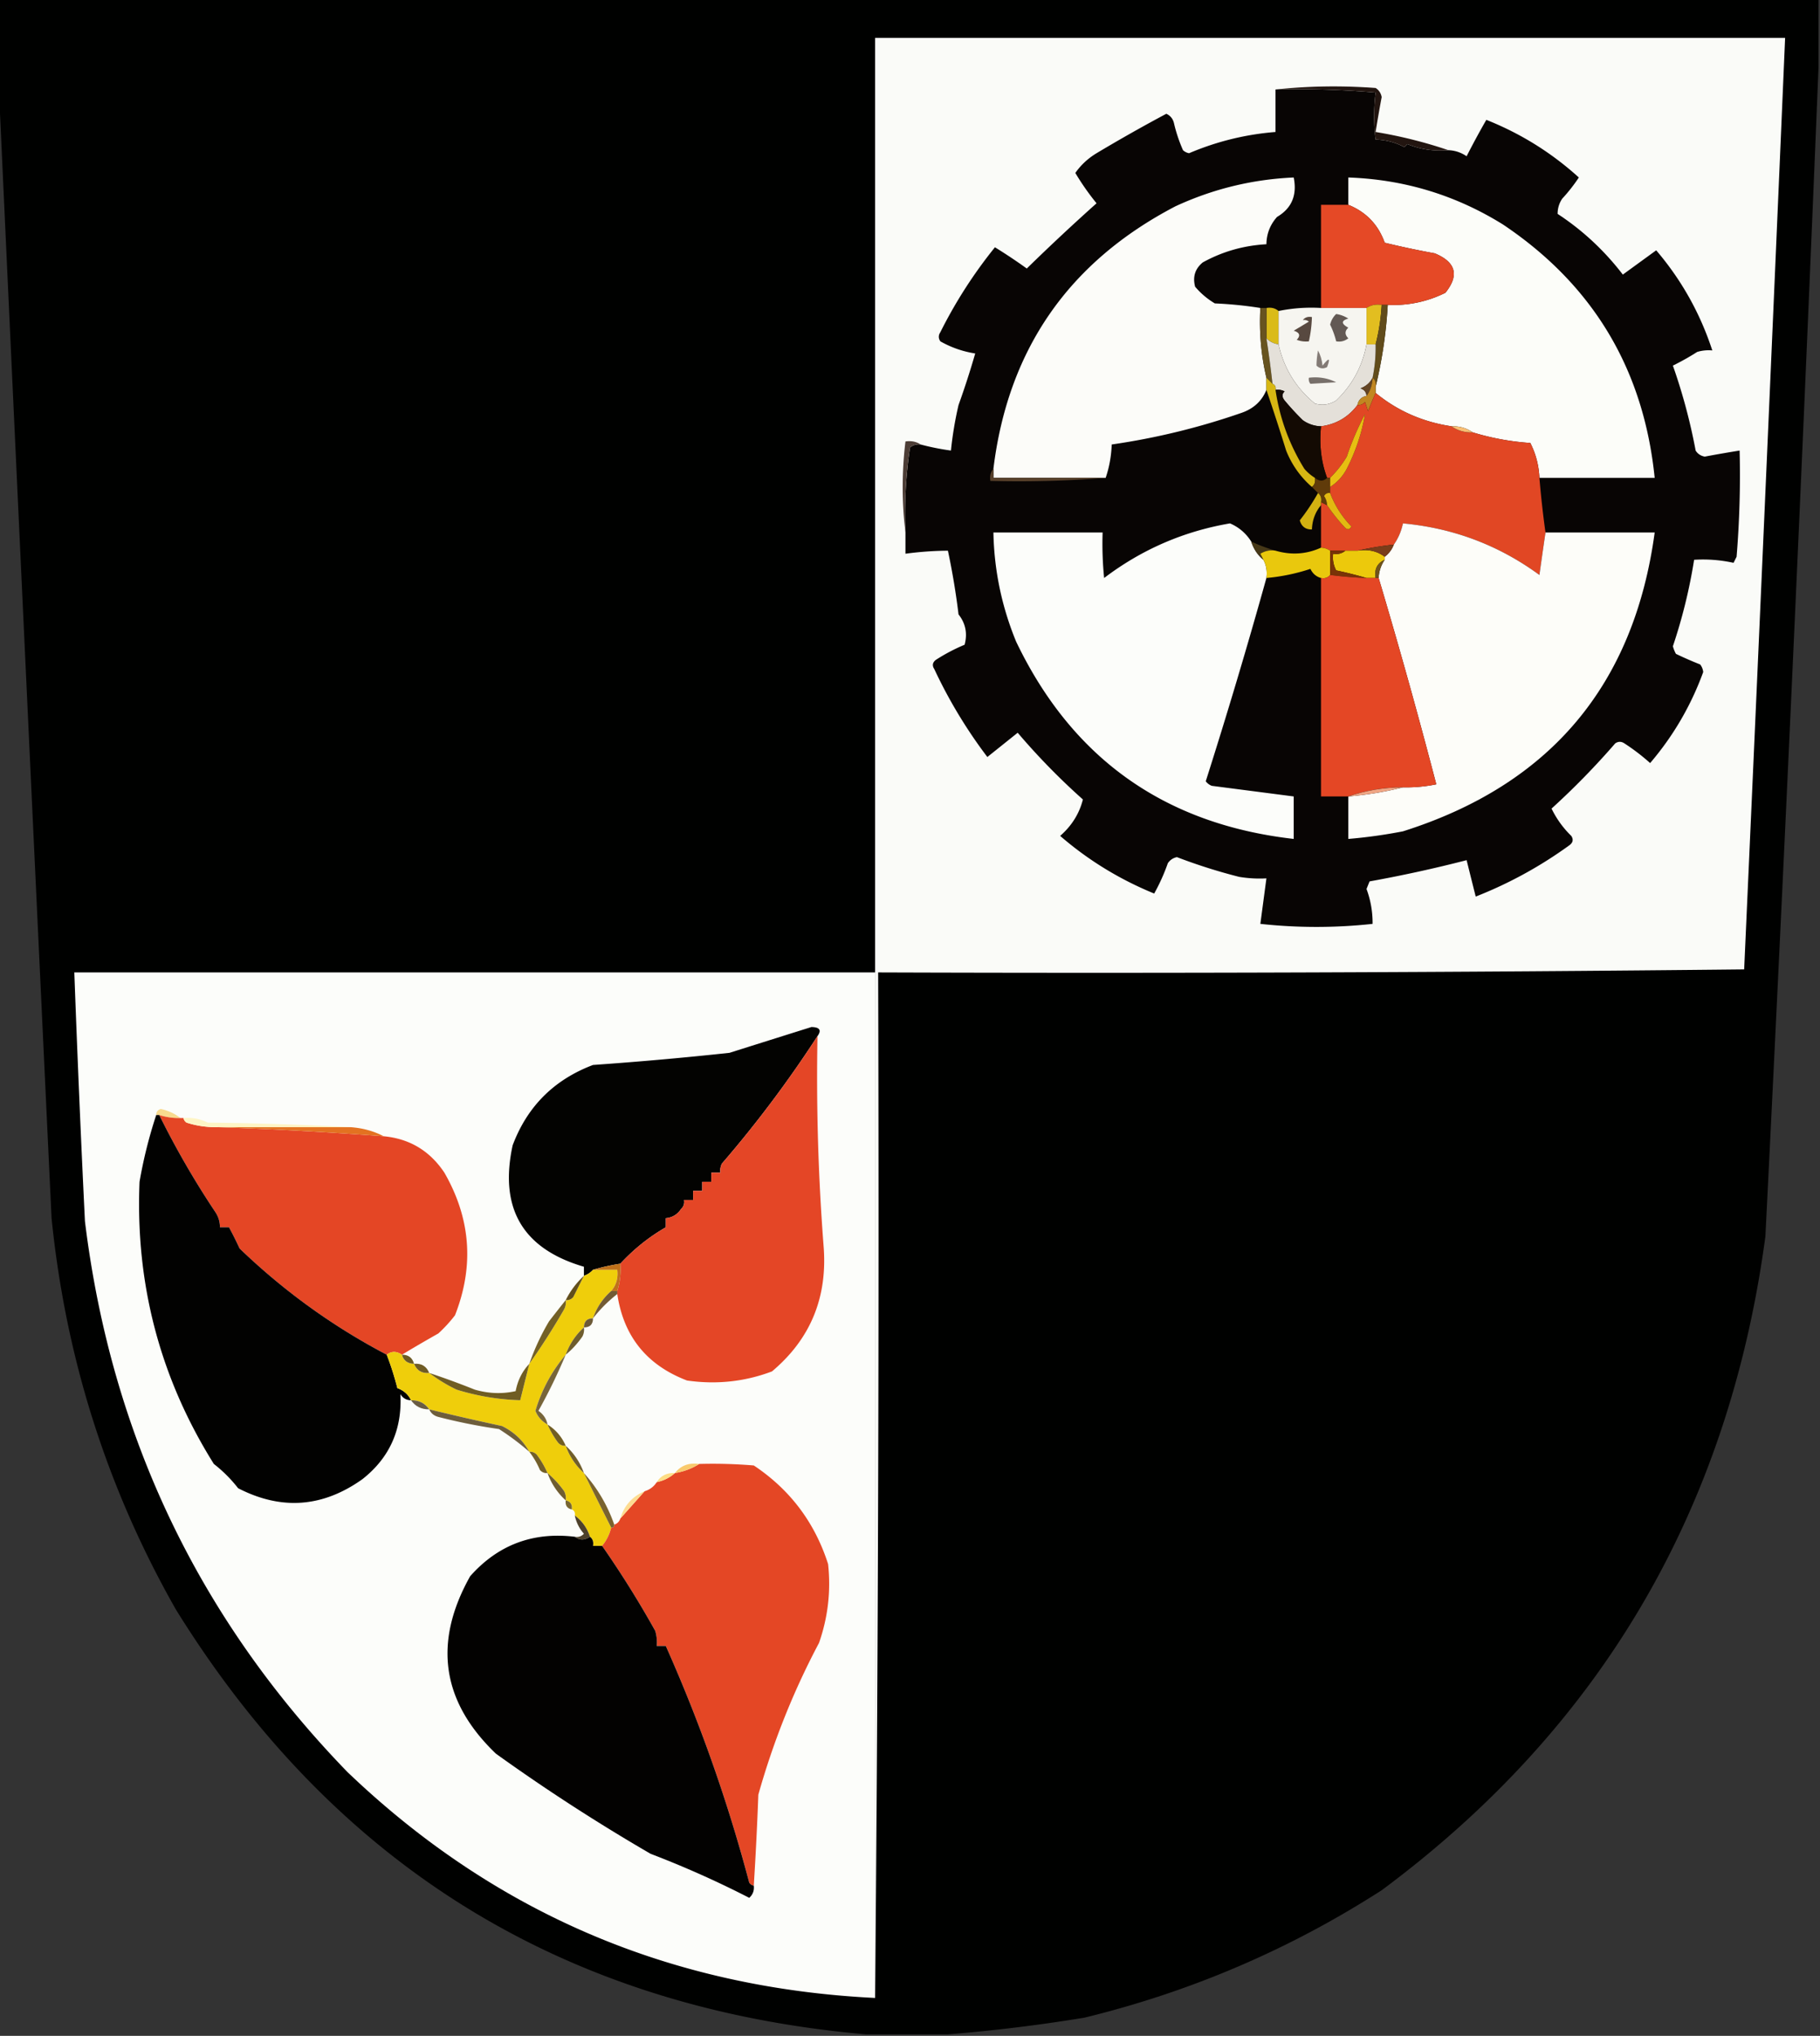 <svg xmlns="http://www.w3.org/2000/svg" width="600" height="671" style="shape-rendering:geometricPrecision;text-rendering:geometricPrecision;image-rendering:optimizeQuality;fill-rule:evenodd;clip-rule:evenodd"><rect width="100%" height="100%" fill="#333333" stroke="none"/><path style="opacity:1" fill="#000100" d="M-.5-.5h600v23a41175.16 41175.16 0 0 1-17.5 385c-12.081 90.065-54.248 161.898-126.5 215.5-30.232 19.443-62.898 33.443-98 42a547.312 547.312 0 0 1-45 5.5h-27c-99.172-8.668-175.005-55.335-227.5-140-22.667-39.845-36.333-82.845-41-129A270717.795 270717.795 0 0 1-.5 26.5v-27z"/><path style="opacity:1" fill="#fafbf8" d="M288.5 658.5v-646h300a141505.286 141505.286 0 0 1-13.5 307c-95.096.999-190.263 1.332-285.5 1 .333 113.404 0 226.07-1 338z"/><path style="opacity:1" fill="#080504" d="M420.5 29.5a303.242 303.242 0 0 1 33 1c-.646 5.25-.646 10.417 0 15.5 3.403.1 6.57.934 9.5 2.5l1-1c4.294 1.748 8.794 2.415 13.5 2 2.177.086 4.177.753 6 2a266.164 266.164 0 0 1 6.5-12c11.33 4.503 21.497 10.836 30.5 19a55.482 55.482 0 0 1-5.5 7c-1.009 1.525-1.509 3.192-1.5 5 8.206 5.366 15.373 12.033 21.5 20 3.675-2.672 7.342-5.338 11-8 8.326 9.744 14.493 20.744 18.5 33a12.93 12.93 0 0 0-5 .5 82.033 82.033 0 0 1-8 4.5 188.146 188.146 0 0 1 7.5 28c.674 1.078 1.674 1.745 3 2 3.837-.723 7.67-1.389 11.5-2a326.57 326.57 0 0 1-1 35l-1 2a46.755 46.755 0 0 0-13-1 175.228 175.228 0 0 1-7 28.5c.235.873.569 1.707 1 2.5a118.063 118.063 0 0 0 8 3.5 4.933 4.933 0 0 1 1 2.5c-4.031 11.064-9.865 21.064-17.5 30a68.24 68.24 0 0 0-8.5-6.5c-1-.667-2-.667-3 0a253.313 253.313 0 0 1-21 21.5 31.873 31.873 0 0 0 6.5 9c.749 1.135.583 2.135-.5 3-9.66 7.017-19.994 12.684-31 17a3186.025 3186.025 0 0 1-3-12 440.166 440.166 0 0 1-32 7l-1 2.5a32.135 32.135 0 0 1 2 11.5 171.668 171.668 0 0 1-37 0l2-15a40.914 40.914 0 0 1-9-.5 183.03 183.03 0 0 1-20.5-6.5c-1.261.259-2.261.926-3 2a63.724 63.724 0 0 1-4.5 10c-11.442-4.683-21.775-11.017-31-19 3.817-3.326 6.317-7.326 7.5-12a223.282 223.282 0 0 1-21.5-22 7143.57 7143.57 0 0 1-10 8 160.632 160.632 0 0 1-17.5-29c-.749-1.135-.583-2.135.5-3a59.918 59.918 0 0 1 9.5-5c.996-3.707.33-7.041-2-10a241.199 241.199 0 0 0-3.5-21c-4.693.04-9.359.373-14 1v-7a147.85 147.85 0 0 1 1.5-28c1.011-.837 2.178-1.17 3.5-1a81.802 81.802 0 0 0 10 2c.511-5.04 1.344-10.04 2.5-15a277.628 277.628 0 0 0 5.5-17 33.75 33.75 0 0 1-11.5-4c-.667-1-.667-2 0-3a154.46 154.46 0 0 1 18-28 175.922 175.922 0 0 1 10.5 7 705.028 705.028 0 0 1 23-21.5 83.734 83.734 0 0 1-7-10c1.848-2.629 4.181-4.795 7-6.5a539.976 539.976 0 0 1 23-13c1.299.59 2.132 1.59 2.5 3a49.913 49.913 0 0 0 3 9 3.942 3.942 0 0 0 2 1c9.144-3.884 18.644-6.217 28.5-7v-14z"/><path style="opacity:1" fill="#221510" d="M420.5 29.5c10.826-1.159 21.826-1.326 33-.5 1.078.674 1.745 1.674 2 3a416.07 416.07 0 0 0-2 11.5 151.245 151.245 0 0 1 24 6c-4.706.415-9.206-.252-13.5-2l-1 1c-2.93-1.566-6.097-2.4-9.5-2.5-.646-5.083-.646-10.25 0-15.5a303.242 303.242 0 0 0-33-1z"/><path style="opacity:1" fill="#fcfcf9" d="M415.5 101.5c-.421 7.911.245 15.577 2 23v4c-1.453 3.599-4.119 6.099-8 7.5a230.673 230.673 0 0 1-43 10.5c-.146 3.887-.813 7.554-2 11h-37v-3c4.815-39.323 24.815-68.156 60-86.5 12.375-5.73 25.375-8.896 39-9.5 1.169 5.827-.664 10.16-5.5 13-2.287 2.572-3.453 5.572-3.5 9-7.517.413-14.517 2.413-21 6-2.531 2.094-3.364 4.76-2.5 8a25.549 25.549 0 0 0 6.5 5.5c5.082.219 10.082.719 15 1.5z"/><path style="opacity:1" fill="#fcfdf9" d="M507.5 157.5c-.18-4.076-1.18-7.909-3-11.5a84.397 84.397 0 0 1-19-3.5c-2.015-1.424-4.348-2.09-7-2-9.489-1.429-17.822-5.096-25-11v-2a151.223 151.223 0 0 0 4-27c6.736.269 13.069-1.064 19-4 4.638-5.777 3.472-10.11-3.5-13a287.73 287.73 0 0 1-16.5-3.5c-2.131-5.964-6.131-10.13-12-12.5v-9c18.422.642 35.422 5.808 51 15.5 29.71 19.907 46.376 47.741 50 83.5h-38z"/><path style="opacity:1" fill="#e54926" d="M444.5 67.5c5.869 2.37 9.869 6.536 12 12.5a287.73 287.73 0 0 0 16.5 3.5c6.972 2.89 8.138 7.223 3.5 13-5.931 2.936-12.264 4.269-19 4h-2c-1.915-.284-3.581.049-5 1h-15v-34h9z"/><path style="opacity:1" fill="#e2be20" d="M455.5 100.5a68.045 68.045 0 0 1-2 13h-3v-12c1.419-.951 3.085-1.284 5-1z"/><path style="opacity:1" fill="#dabb19" d="M417.5 101.5c1.599-.268 2.932.066 4 1v11c-1.562-.233-2.895-.9-4-2v-10z"/><path style="opacity:1" fill="#f6f5f0" d="M435.5 101.5h15v12c-1.372 7.246-4.706 13.413-10 18.5-2.195 1.373-4.529 1.706-7 1-6.219-5.069-10.219-11.569-12-19.5v-11a53.805 53.805 0 0 1 14-1z"/><path style="opacity:1" fill="#584940" d="M429.5 105.5c.709-.904 1.709-1.237 3-1a41.541 41.541 0 0 1-1 8 8.43 8.43 0 0 1-4-.5c1.315-1.395.981-2.395-1-3l5-3a2.428 2.428 0 0 0-2-.5z"/><path style="opacity:1" fill="#635954" d="M440.5 103.5c1.422.209 2.755.709 4 1.5-2.391.691-2.391 1.691 0 3-1.211 1.113-1.211 2.28 0 3.5-1.189.929-2.522 1.262-4 1a27.23 27.23 0 0 0-2-5.5c.362-1.434 1.028-2.601 2-3.5z"/><path style="opacity:1" fill="#614c1b" d="M455.5 100.5h2a151.223 151.223 0 0 1-4 27c.237-1.291-.096-2.291-1-3a49.369 49.369 0 0 0 1-11 68.045 68.045 0 0 0 2-13z"/><path style="opacity:1" fill="#675320" d="M415.5 101.5h2v10a348.078 348.078 0 0 1 2 15l-2-2c-1.755-7.423-2.421-15.089-2-23z"/><path style="opacity:1" fill="#e4e0d9" d="M417.5 111.5c1.105 1.1 2.438 1.767 4 2 1.781 7.931 5.781 14.431 12 19.5 2.471.706 4.805.373 7-1 5.294-5.087 8.628-11.254 10-18.5h3a49.369 49.369 0 0 1-1 11c-.816 1.644-2.15 2.81-4 3.5 1.256.417 1.923 1.25 2 2.5-1.644.31-2.644 1.31-3 3-3.004 3.997-7.004 6.33-12 7a10.776 10.776 0 0 1-6-2 84.544 84.544 0 0 1-6-6.5c-.924-1.15-.924-2.15 0-3a4.934 4.934 0 0 0-3-.5c.172-.992-.162-1.658-1-2a348.078 348.078 0 0 0-2-15z"/><path style="opacity:1" fill="#776f6a" d="M431.5 124.5c3.222-.392 6.222.108 9 1.5-2.968.17-5.801.336-8.5.5a2.428 2.428 0 0 1-.5-2z"/><path style="opacity:1" fill="#837a75" d="M434.5 115.5c.802 1.452 1.302 3.118 1.5 5 2.173-2.777 2.673-2.61 1.5.5-1.284.684-2.451.517-3.5-.5.019-1.607.185-3.274.5-5z"/><path style="opacity:1" fill="#644524" d="M452.5 124.5c-.095 2.286-.762 4.286-2 6-.077-1.25-.744-2.083-2-2.5 1.85-.69 3.184-1.856 4-3.5z"/><path style="opacity:1" fill="#c18721" d="M452.5 124.5c.904.709 1.237 1.709 1 3v2a219.403 219.403 0 0 0-2.5 6l-1-3c-.671.752-1.504 1.086-2.5 1 .356-1.69 1.356-2.69 3-3 1.238-1.714 1.905-3.714 2-6z"/><path style="opacity:1" fill="#e14724" d="M453.5 129.5c7.178 5.904 15.511 9.571 25 11 2.015 1.424 4.348 2.09 7 2a84.397 84.397 0 0 0 19 3.5c1.82 3.591 2.82 7.424 3 11.5a330.742 330.742 0 0 0 2 18c-.666 4.517-1.333 9.183-2 14-13.373-9.794-28.373-15.46-45-17a18.654 18.654 0 0 1-3 7 104.987 104.987 0 0 0-12 2h-9a5.727 5.727 0 0 0-3-1v-15l2 1a60.115 60.115 0 0 0 6 7.5c.832.688 1.498.521 2-.5-3.104-3.216-5.437-6.882-7-11v-2c2.336-1.504 4.169-3.504 5.5-6 2.932-5.746 4.932-11.746 6-18a92.138 92.138 0 0 0-6 14 35.406 35.406 0 0 1-5.5 7h-1c-1.95-5.235-2.617-10.902-2-17 4.996-.67 8.996-3.003 12-7 .996.086 1.829-.248 2.5-1l1 3a219.403 219.403 0 0 1 2.5-6z"/><path style="opacity:1" fill="#130a03" d="M420.5 128.5a4.934 4.934 0 0 1 3 .5c-.924.85-.924 1.85 0 3a84.544 84.544 0 0 0 6 6.5 10.776 10.776 0 0 0 6 2c-.617 6.098.05 11.765 2 17-1.205 1.186-2.539 1.186-4 0a14.698 14.698 0 0 1-3.5-3c-4.97-8.041-8.137-16.708-9.5-26z"/><path style="opacity:1" fill="#f8be73" d="M478.5 140.5c2.652-.09 4.985.576 7 2-2.652.09-4.985-.576-7-2z"/><path style="opacity:1" fill="#d7b713" d="m417.5 124.5 2 2c.838.342 1.172 1.008 1 2 1.363 9.292 4.53 17.959 9.5 26a14.698 14.698 0 0 0 3.5 3c.237 1.291-.096 2.291-1 3-3.776-3.285-6.61-7.285-8.5-12a779.2 779.2 0 0 0-6.5-20v-4z"/><path style="opacity:1" fill="#57402a" d="M327.5 154.5v3h37a361.608 361.608 0 0 1-38 1c-.268-1.599.066-2.932 1-4z"/><path style="opacity:1" fill="#e7bf12" d="M438.5 160.5v-3a35.406 35.406 0 0 0 5.5-7 92.138 92.138 0 0 1 6-14c-1.068 6.254-3.068 12.254-6 18-1.331 2.496-3.164 4.496-5.5 6z"/><path style="opacity:1" fill="#603b0a" d="M433.5 157.5c1.461 1.186 2.795 1.186 4 0h1v5c-.876-.131-1.543.202-2 1a5.576 5.576 0 0 1 1 3l-2-1c.237-1.291-.096-2.291-1-3l-2-2c.904-.709 1.237-1.709 1-3z"/><path style="opacity:1" fill="#4c3d36" d="M303.5 146.5c-1.322-.17-2.489.163-3.5 1a147.85 147.85 0 0 0-1.5 28c-1.212-9.848-1.212-19.848 0-30 1.915-.284 3.581.049 5 1z"/><path style="opacity:1" fill="#d2b111" d="M434.5 162.5c.904.709 1.237 1.709 1 3v1c-1.88 2.255-2.88 4.922-3 8-2.09.05-3.423-.95-4-3a68.363 68.363 0 0 0 6-9z"/><path style="opacity:1" fill="#e2b911" d="M438.5 162.5c1.563 4.118 3.896 7.784 7 11-.502 1.021-1.168 1.188-2 .5a60.115 60.115 0 0 1-6-7.5 5.576 5.576 0 0 0-1-3c.457-.798 1.124-1.131 2-1z"/><path style="opacity:1" fill="#fcfdfa" d="M412.5 178.5c.798 2.466 2.131 4.466 4 6 .961 1.765 1.295 3.765 1 6a1928.907 1928.907 0 0 1-20 67 4.457 4.457 0 0 0 2 1.5l27 3.5v14c-42.528-4.838-73.028-26.505-91.5-65-4.759-11.559-7.259-23.559-7.5-36h36a112.97 112.97 0 0 0 .5 15c12.372-9.384 26.205-15.384 41.5-18 2.944 1.277 5.277 3.277 7 6z"/><path style="opacity:1" fill="#fdfdf9" d="M509.5 175.5h36c-6.825 50.33-34.492 83.163-83 98.5a167.251 167.251 0 0 1-18 2.5v-14c6.209-.521 12.209-1.521 18-3a49.369 49.369 0 0 0 11-1 2029.04 2029.04 0 0 0-19-68c.104-2.203.77-4.203 2-6v-1a8.941 8.941 0 0 0 3-4 18.654 18.654 0 0 0 3-7c16.627 1.54 31.627 7.206 45 17 .667-4.817 1.334-9.483 2-14z"/><path style="opacity:1" fill="#463818" d="M412.5 178.5a59.167 59.167 0 0 0 8 3c-1.788-.285-3.455.048-5 1 .363.683.696 1.35 1 2-1.869-1.534-3.202-3.534-4-6z"/><path style="opacity:1" fill="#e9c80d" d="M435.5 180.5a5.727 5.727 0 0 1 3 1v8c-.709.904-1.709 1.237-3 1-1.574-.437-2.741-1.437-3.5-3a64.88 64.88 0 0 1-14.5 3c.295-2.235-.039-4.235-1-6a43.836 43.836 0 0 0-1-2c1.545-.952 3.212-1.285 5-1 5.201 1.52 10.201 1.187 15-1z"/><path style="opacity:1" fill="#ecc90c" d="M443.5 181.5h4c3.512-.555 6.512.112 9 2v1c-2.469 1.107-3.469 3.107-3 6h-3a135.21 135.21 0 0 0-10-2.5c-.906-1.699-1.239-3.533-1-5.5 1.599.268 2.932-.066 4-1z"/><path style="opacity:1" fill="#7a3d1a" d="M459.5 179.5a8.941 8.941 0 0 1-3 4c-2.488-1.888-5.488-2.555-9-2a104.987 104.987 0 0 1 12-2z"/><path style="opacity:1" fill="#793307" d="M438.5 181.5h5c-1.068.934-2.401 1.268-4 1-.239 1.967.094 3.801 1 5.5a135.21 135.21 0 0 1 10 2.5 128.323 128.323 0 0 1-12-1v-8z"/><path style="opacity:1" fill="#70541b" d="M456.5 184.5c-1.23 1.797-1.896 3.797-2 6h-1c-.469-2.893.531-4.893 3-6z"/><path style="opacity:1" fill="#e44725" d="M438.5 189.5c3.981.521 7.981.854 12 1h4a2029.04 2029.04 0 0 1 19 68 49.369 49.369 0 0 1-11 1c-6.301.032-12.301 1.032-18 3h-9v-72c1.291.237 2.291-.096 3-1z"/><path style="opacity:1" fill="#f0a685" d="M462.5 259.5c-5.791 1.479-11.791 2.479-18 3 5.699-1.968 11.699-2.968 18-3z"/><path style="opacity:1" fill="#fcfdfa" d="M288.5 320.5v338c-67.587-3.315-125.587-28.148-174-74.5C65.465 533.419 36.631 472.919 28 402.5a6741.418 6741.418 0 0 1-3.5-82h264z"/><path style="opacity:1" fill="#030301" d="M269.5 341.5a382.562 382.562 0 0 1-31.5 42 4.934 4.934 0 0 0-.5 3h-3v3h-3v3h-3v3h-3c.219 1.175-.114 2.175-1 3-1.195 1.797-2.862 2.797-5 3v3c-5.519 3.168-10.519 7.168-15 12a68.688 68.688 0 0 0-9 2c-.79.901-1.79 1.568-3 2v-3c-20.157-5.888-27.99-19.222-23.5-40 4.798-12.798 13.631-21.631 26.5-26.5a1194.144 1194.144 0 0 0 45-4c9.02-2.847 18.02-5.681 27-8.5 2.739.047 3.405 1.047 2 3z"/><path style="opacity:1" fill="#e44626" d="M269.5 341.5a723.585 723.585 0 0 0 2 69c1.417 16.954-4.25 30.788-17 41.5-8.974 3.388-18.307 4.388-28 3-13.265-5.053-20.932-14.553-23-28.5v-1c.903-2.891 1.236-5.891 1-9 4.481-4.832 9.481-8.832 15-12v-3c2.138-.203 3.805-1.203 5-3 .886-.825 1.219-1.825 1-3h3v-3h3v-3h3v-3h3a4.934 4.934 0 0 1 .5-3 382.562 382.562 0 0 0 31.5-42z"/><path style="opacity:1" fill="#f8da8f" d="M59.5 368.5a21.434 21.434 0 0 1-7-1h-1c-.03-.997.47-1.664 1.5-2 2.482.539 4.648 1.539 6.5 3z"/><path style="opacity:1" fill="#e44625" d="M52.5 367.5a21.434 21.434 0 0 0 7 1h1c.11.617.444 1.117 1 1.5a31.284 31.284 0 0 0 10 1.5c18.215.608 36.549 1.608 55 3 8.526.792 15.193 4.792 20 12 8.7 15.124 9.866 30.791 3.5 47a47.289 47.289 0 0 1-5.5 6c-4.18 2.357-8.18 4.69-12 7-1.784-1.22-3.45-1.22-5 0-17.737-9.304-33.903-20.971-48.5-35a131.645 131.645 0 0 0-3.5-7h-3c.009-1.808-.491-3.475-1.5-5a285.833 285.833 0 0 1-18.5-32z"/><path style="opacity:1" fill="#020201" d="M51.5 367.5h1a285.833 285.833 0 0 0 18.5 32c1.009 1.525 1.509 3.192 1.5 5h3a131.645 131.645 0 0 1 3.5 7c14.597 14.029 30.763 25.696 48.5 35a96.651 96.651 0 0 1 3.5 11c2.118.783 3.618 2.116 4.5 4-1.517-.011-2.684-.677-3.5-2 .618 11.611-3.549 20.944-12.5 28-13.095 9.342-26.762 10.342-41 3-2.333-3-5-5.667-8-8-17.732-28.302-25.9-59.302-24.5-93a154.463 154.463 0 0 1 5.5-22z"/><path style="opacity:1" fill="#fef5c5" d="M60.5 368.5c2.82-.252 5.487.248 8 1.5 15.839.169 31.505.669 47 1.5h-44a31.284 31.284 0 0 1-10-1.5c-.556-.383-.89-.883-1-1.5z"/><path style="opacity:1" fill="#e37221" d="M71.5 371.5h44c3.992.264 7.659 1.264 11 3a1313.547 1313.547 0 0 0-55-3z"/><path style="opacity:1" fill="#efce0b" d="M195.5 418.5h8c.334 2.688-.332 5.021-2 7-2.818 2.479-4.818 5.479-6 9-2 0-3 1-3 3a21.952 21.952 0 0 0-6 9c-4.579 5.385-7.912 11.551-10 18.5.815 1.98 2.148 3.48 4 4.5a30.137 30.137 0 0 0 3.5 6c.671.752 1.504 1.086 2.5 1a21.952 21.952 0 0 0 6 9 2515.564 2515.564 0 0 0 9 18 15.057 15.057 0 0 1-3 6h-3c.237-1.291-.096-2.291-1-3-.943-2.9-2.61-5.233-5-7 .172-.992-.162-1.658-1-2 .215-1.679-.452-2.679-2-3a4.934 4.934 0 0 0-.5-3 32.859 32.859 0 0 0-5.5-6 30.137 30.137 0 0 0-3.5-6c-.671-.752-1.504-1.086-2.5-1-2.044-3.716-5.044-6.549-9-8.5a893.19 893.19 0 0 1-24-5.5c-1.411-2.039-3.411-3.039-6-3-.882-1.884-2.382-3.217-4.5-4a96.651 96.651 0 0 0-3.5-11c1.55-1.22 3.216-1.22 5 0 .535 1.946 1.868 2.946 4 3 .901 2.227 2.567 3.227 5 3a51.683 51.683 0 0 0 9 5.5 78.549 78.549 0 0 0 21 3.5l3-12a228.963 228.963 0 0 0 11.5-18 4.934 4.934 0 0 0 .5-3c.996.086 1.829-.248 2.5-1l3.5-7c1.21-.432 2.21-1.099 3-2z"/><path style="opacity:1" fill="#bf711a" d="M204.5 416.5c.236 3.109-.097 6.109-1 9h-2c1.668-1.979 2.334-4.312 2-7h-8a68.688 68.688 0 0 1 9-2z"/><path style="opacity:1" fill="#624f1c" d="m192.5 420.5-3.5 7c-.671.752-1.504 1.086-2.5 1a27.68 27.68 0 0 1 6-8z"/><path style="opacity:1" fill="#725b35" d="M201.5 425.5h2v1a45.408 45.408 0 0 0-8 8c1.182-3.521 3.182-6.521 6-9z"/><path style="opacity:1" fill="#6c5a38" d="M195.5 434.5c0 2-1 3-3 3 0-2 1-3 3-3z"/><path style="opacity:1" fill="#736026" d="M186.5 428.5a4.934 4.934 0 0 1-.5 3 228.963 228.963 0 0 1-11.5 18 76.25 76.25 0 0 1 6.5-14 478.42 478.42 0 0 1 5.5-7z"/><path style="opacity:1" fill="#6f5d2e" d="M192.5 437.5a4.934 4.934 0 0 1-.5 3c-1.634 2.337-3.467 4.337-5.5 6a21.952 21.952 0 0 1 6-9z"/><path style="opacity:1" fill="#6c5a24" d="M132.5 446.5c2.119-.032 3.452.968 4 3-2.132-.054-3.465-1.054-4-3z"/><path style="opacity:1" fill="#6f5c24" d="M136.5 449.5c2.433-.227 4.099.773 5 3-2.433.227-4.099-.773-5-3z"/><path style="opacity:1" fill="#77653a" d="M186.5 446.5a184.324 184.324 0 0 1-9 18.5c1.641 1.129 2.641 2.629 3 4.5-1.852-1.02-3.185-2.52-4-4.5 2.088-6.949 5.421-13.115 10-18.5z"/><path style="opacity:1" fill="#705d23" d="m174.5 449.5-3 12a78.549 78.549 0 0 1-21-3.5 51.683 51.683 0 0 1-9-5.5 269.982 269.982 0 0 1 15 5.5c4.539 1.324 9.039 1.49 13.5.5.663-3.535 2.163-6.535 4.5-9z"/><path style="opacity:1" fill="#6a5c44" d="M135.5 461.5c2.589-.039 4.589.961 6 3-2.589.039-4.589-.961-6-3z"/><path style="opacity:1" fill="#6e5e3c" d="M141.5 464.5a893.19 893.19 0 0 0 24 5.5c3.956 1.951 6.956 4.784 9 8.5a83.503 83.503 0 0 0-10-7.5 183.509 183.509 0 0 1-20-4c-1.442-.377-2.442-1.21-3-2.5z"/><path style="opacity:1" fill="#715e23" d="M180.5 469.5c2.713 1.714 4.713 4.047 6 7-.996.086-1.829-.248-2.5-1a30.137 30.137 0 0 1-3.5-6z"/><path style="opacity:1" fill="#705e2b" d="M186.5 476.5a21.952 21.952 0 0 1 6 9 21.952 21.952 0 0 1-6-9z"/><path style="opacity:1" fill="#725f29" d="M174.5 478.5c.996-.086 1.829.248 2.5 1a30.137 30.137 0 0 1 3.5 6c-.996.086-1.829-.248-2.5-1a26.523 26.523 0 0 0-3.5-6z"/><path style="opacity:1" fill="#e44725" d="M230.5 482.5c6.009-.166 12.009.001 18 .5 11.937 7.944 20.104 18.777 24.5 32.5.957 8.885-.043 17.551-3 26-8.39 15.801-15.057 32.467-20 50-.37 10.013-.87 20.013-1.5 30-.617-.111-1.117-.444-1.5-1a515.237 515.237 0 0 0-27.5-78h-3a12.93 12.93 0 0 0-.5-5 328.384 328.384 0 0 0-17.5-28 15.057 15.057 0 0 0 3-6c.667 0 1-.333 1-1 1-.333 1.667-1 2-2 2.638-2.974 5.305-5.974 8-9 1.73-.526 3.064-1.526 4-3 2.319-.492 4.319-1.492 6-3 2.943-.48 5.61-1.48 8-3z"/><path style="opacity:1" fill="#f9ca6d" d="M230.5 482.5c-2.39 1.52-5.057 2.52-8 3 1.916-2.477 4.583-3.477 8-3z"/><path style="opacity:1" fill="#6f5d31" d="M180.5 485.5a32.859 32.859 0 0 1 5.5 6c.483.948.649 1.948.5 3a21.952 21.952 0 0 1-6-9z"/><path style="opacity:1" fill="#fddd84" d="M222.5 485.5c-1.681 1.508-3.681 2.508-6 3 1.284-2.114 3.284-3.114 6-3z"/><path style="opacity:1" fill="#79632f" d="M192.5 485.5c4.441 4.955 7.774 10.622 10 17 0 .667-.333 1-1 1a2515.564 2515.564 0 0 1-9-18z"/><path style="opacity:1" fill="#fddc91" d="M212.5 491.5a5999.972 5999.972 0 0 0-8 9c1.231-4.234 3.898-7.234 8-9z"/><path style="opacity:1" fill="#776531" d="M186.5 494.5c1.548.321 2.215 1.321 2 3-1.548-.321-2.215-1.321-2-3z"/><path style="opacity:1" fill="#4e412b" d="M189.5 499.5c2.39 1.767 4.057 4.1 5 7-1.784 1.22-3.45 1.22-5 0 1.175.219 2.175-.114 3-1a12.805 12.805 0 0 1-3-6z"/><path style="opacity:1" fill="#030201" d="M189.5 506.5c1.55 1.22 3.216 1.22 5 0 .904.709 1.237 1.709 1 3h3a328.384 328.384 0 0 1 17.5 28 12.93 12.93 0 0 1 .5 5h3a515.237 515.237 0 0 1 27.5 78c.383.556.883.889 1.5 1 .188 1.603-.312 2.937-1.5 4a325.303 325.303 0 0 0-32.5-14.5 627.05 627.05 0 0 1-51-33c-17.931-17.152-20.764-36.652-8.5-58.5 9.172-10.33 20.672-14.663 34.5-13z"/></svg>